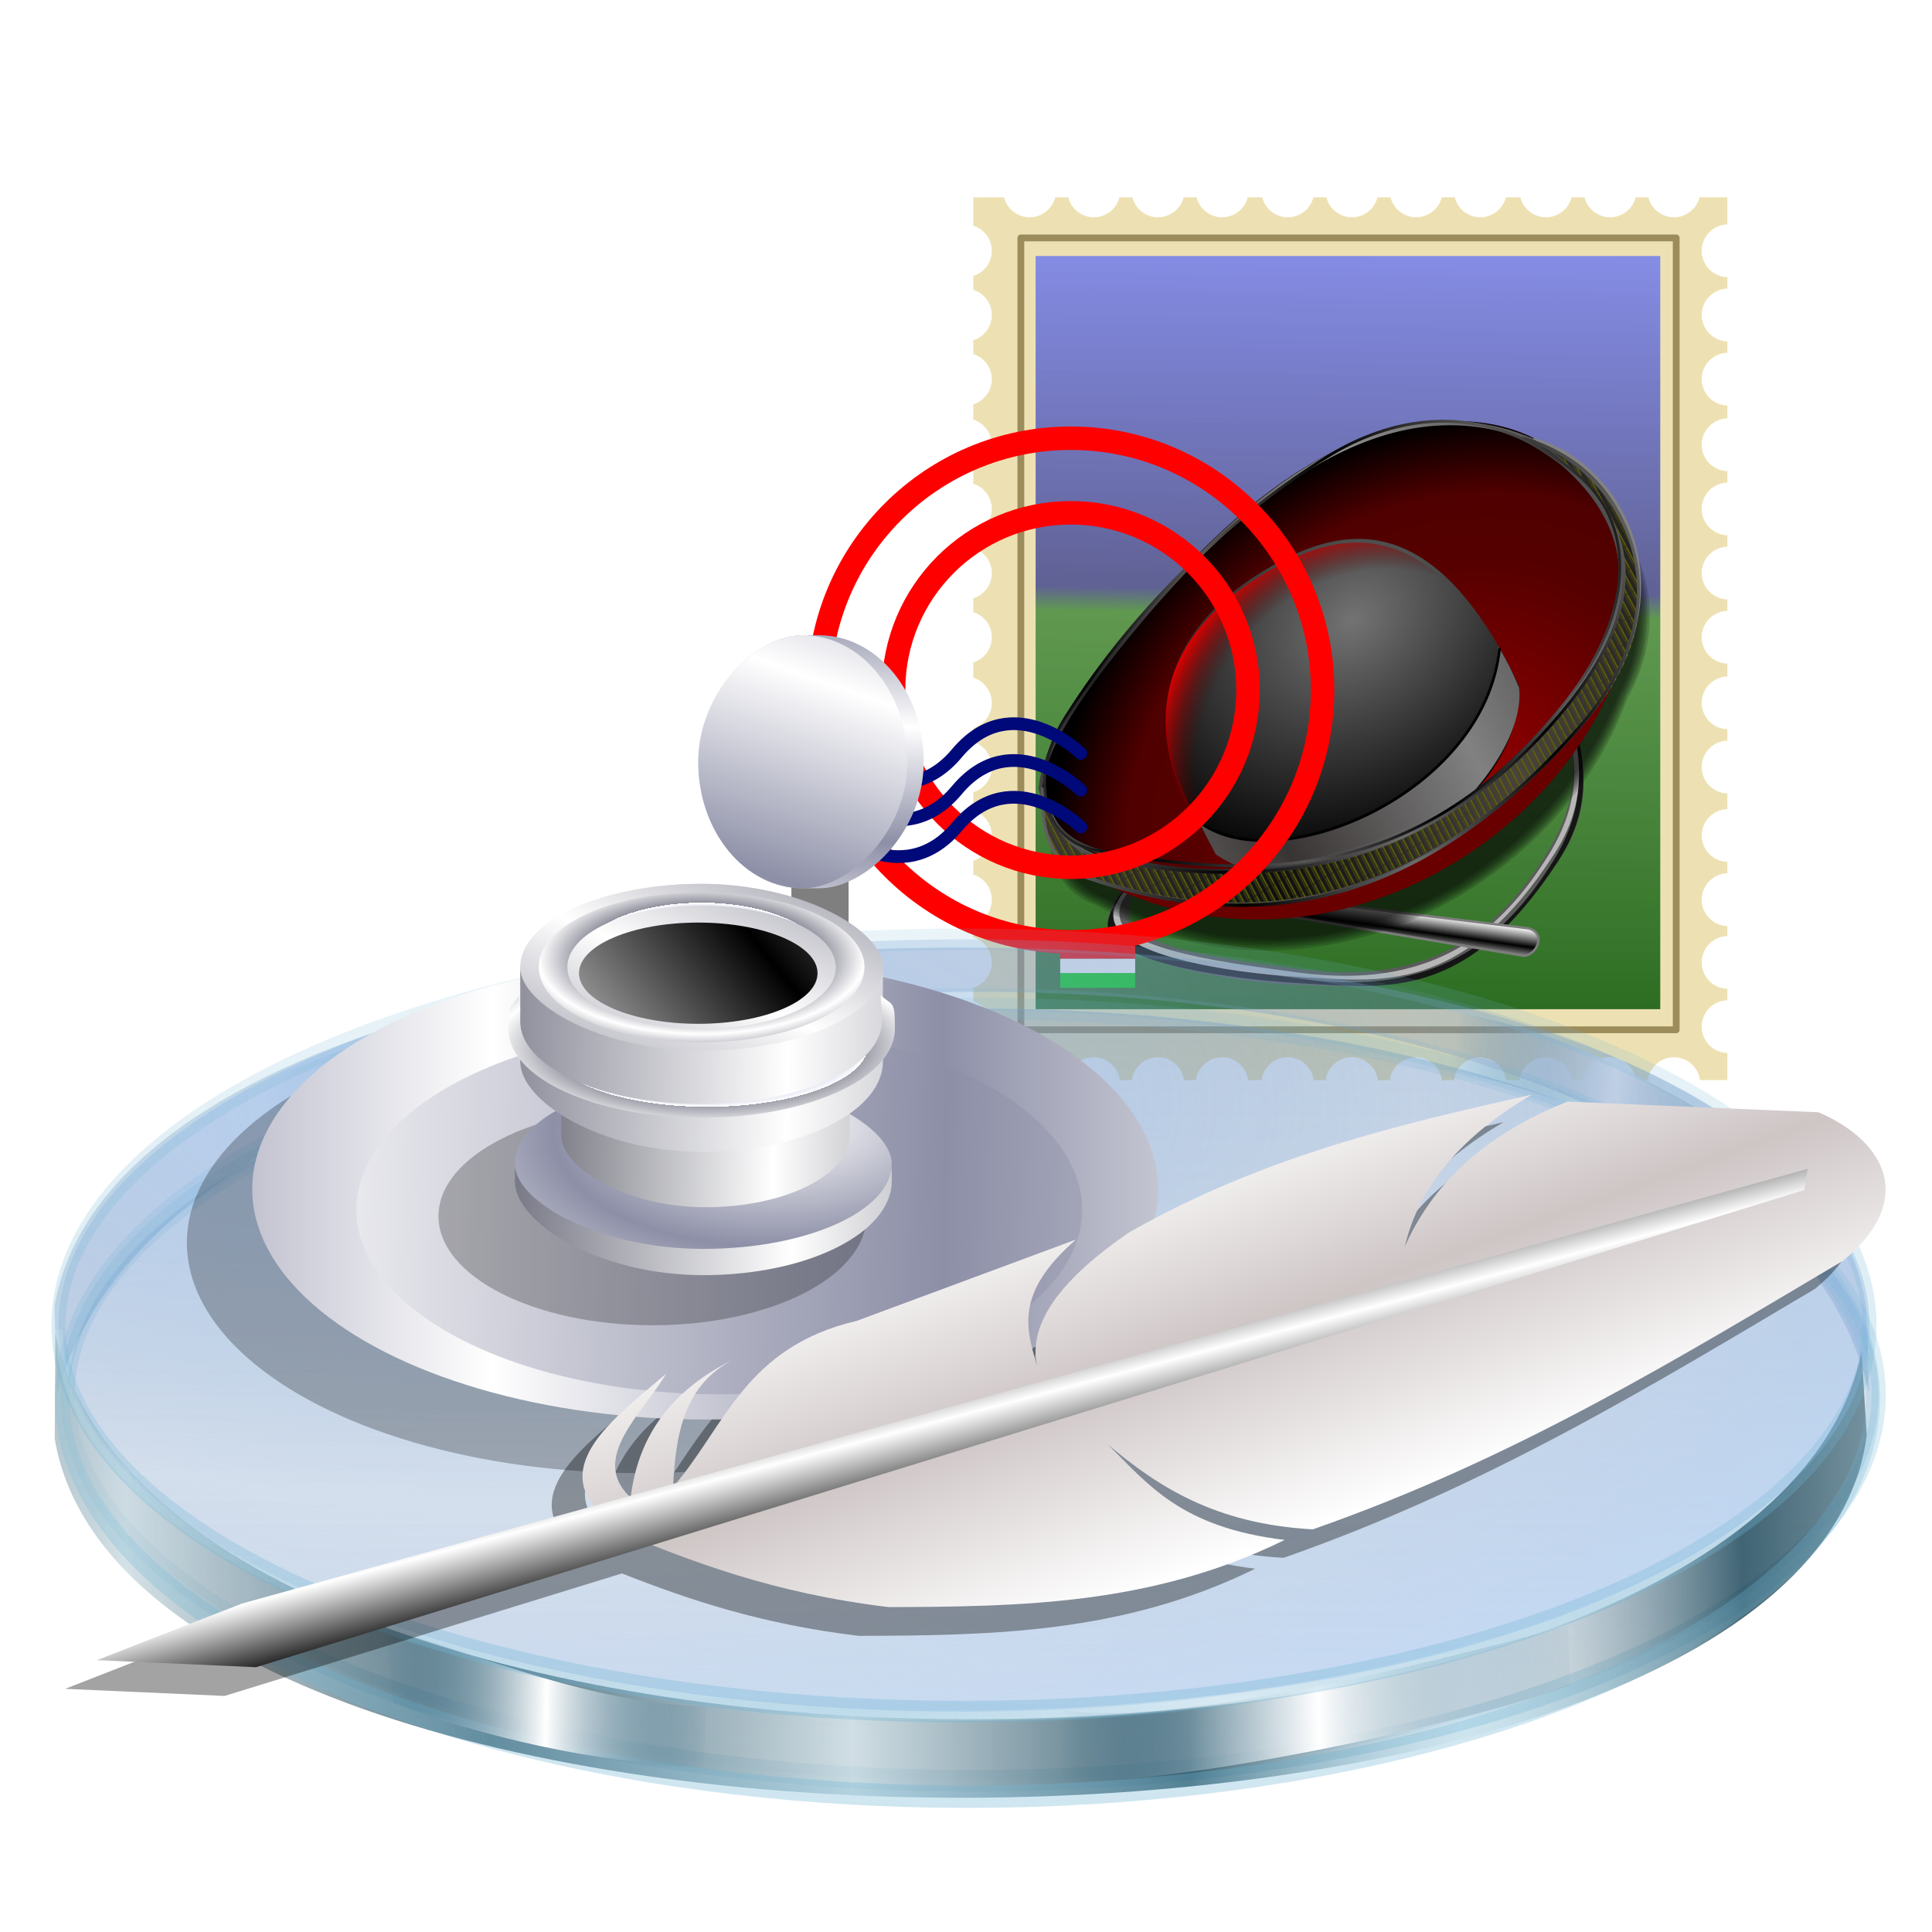 <?xml version="1.0" encoding="UTF-8" standalone="no"?>
<!-- Created with Inkscape (http://www.inkscape.org/) -->
<svg xmlns:dc="http://purl.org/dc/elements/1.1/" xmlns:cc="http://creativecommons.org/ns#" xmlns:rdf="http://www.w3.org/1999/02/22-rdf-syntax-ns#" xmlns:svg="http://www.w3.org/2000/svg" xmlns="http://www.w3.org/2000/svg" xmlns:xlink="http://www.w3.org/1999/xlink" xmlns:sodipodi="http://sodipodi.sourceforge.net/DTD/sodipodi-0.dtd" xmlns:inkscape="http://www.inkscape.org/namespaces/inkscape" width="255" height="255" viewBox="0 0 67.469 67.469" version="1.1" id="svg8" inkscape:version="0.92.5 (2060ec1f9f, 2020-04-08)" sodipodi:docname="redhat-email.svg">
 <defs id="defs2">
  <linearGradient id="linearGradient4272">
   <stop stop-opacity="0" stop-color="#c1c3d8" id="stop4274"/>
   <stop stop-opacity="0" stop-color="#7c82d0" id="stop4276" offset="0.5"/>
   <stop stop-opacity="1" stop-color="white" offset="0.75" id="stop4278"/>
   <stop stop-opacity="1" stop-color="#91929e" id="stop4280"/>
   <stop stop-opacity="1" stop-color="white" offset="1" id="stop4282"/>
  </linearGradient>
  <linearGradient id="linearGradient4266">
   <stop stop-opacity="1" stop-color="#7a7b88" id="stop4268"/>
   <stop stop-opacity="1" stop-color="white" offset="1" id="stop4270"/>
  </linearGradient>
  <linearGradient id="linearGradient4260">
   <stop stop-opacity="1" stop-color="#82838c" id="stop4262"/>
   <stop stop-opacity="1" stop-color="white" offset="1" id="stop4264"/>
  </linearGradient>
  <linearGradient id="linearGradient4254">
   <stop stop-opacity="1" stop-color="#91929e" id="stop4256"/>
   <stop stop-opacity="1" stop-color="white" offset="1" id="stop4258"/>
  </linearGradient>
  <linearGradient id="linearGradient3080" inkscape:collect="always">
   <stop stop-opacity="1" stop-color="white" id="stop3082"/>
   <stop stop-opacity="1" stop-color="#cec5c5" id="stop3084" offset="1"/>
  </linearGradient>
  <linearGradient id="linearGradient3070" inkscape:collect="always">
   <stop stop-opacity="1" stop-color="black" id="stop3072"/>
   <stop stop-opacity="1" stop-color="white" id="stop3074" offset="1"/>
  </linearGradient>
  <linearGradient id="linearGradient2948" inkscape:collect="always">
   <stop stop-opacity="1" stop-color="#8d8fa7" id="stop2950"/>
   <stop stop-opacity="1" stop-color="white" id="stop2952" offset="1"/>
  </linearGradient>
  <linearGradient id="linearGradient2878">
   <stop stop-opacity="1" stop-color="white" id="stop2880"/>
   <stop stop-opacity="1" stop-color="#8d8fa7" offset="1" id="stop2882"/>
  </linearGradient>
  <linearGradient id="linearGradient2796">
   <stop stop-opacity="0" stop-color="#c1c3d8" id="stop2798"/>
   <stop stop-opacity="0" stop-color="#7c82d0" offset="0.5" id="stop2804"/>
   <stop stop-opacity="1" stop-color="white" id="stop2806" offset="0.75"/>
   <stop stop-opacity="1" stop-color="#a1a2ac" id="stop2808"/>
   <stop stop-opacity="1" stop-color="white" id="stop2800" offset="1"/>
  </linearGradient>
  <linearGradient id="linearGradient2774" inkscape:collect="always">
   <stop stop-opacity="1" stop-color="#c2c2c2" id="stop2776"/>
   <stop stop-opacity="1" stop-color="black" id="stop2778" offset="1"/>
  </linearGradient>
  <linearGradient id="linearGradient1875">
   <stop stop-opacity="1" stop-color="#868796" id="stop1877"/>
   <stop stop-opacity="1" stop-color="white" id="stop1879" offset="1"/>
  </linearGradient>
  <linearGradient y2="61.35" x2="57.91" y1="61.35" x1="24.664" spreadMethod="reflect" gradientUnits="userSpaceOnUse" id="linearGradient3140" xlink:href="#linearGradient2878" inkscape:collect="always"/>
  <linearGradient y2="62.65" x2="61.2" y1="61.35" x1="-7" spreadMethod="reflect" gradientUnits="userSpaceOnUse" id="linearGradient3142" xlink:href="#linearGradient2878" inkscape:collect="always"/>
  <linearGradient y2="41.38" x2="45.38" y1="41.12" x1="24.377" spreadMethod="reflect" gradientTransform="matrix(1.039,0,0,1.039,31.732,8.234)" gradientUnits="userSpaceOnUse" id="linearGradient3144" xlink:href="#linearGradient4266" inkscape:collect="always"/>
  <radialGradient r="14.958" fy="46.82" fx="77.99" cy="46.82" cx="77.99" spreadMethod="reflect" gradientTransform="matrix(1.214,-0.057,0.033,0.709,-18.233,21.516)" gradientUnits="userSpaceOnUse" id="radialGradient3146" xlink:href="#linearGradient2878" inkscape:collect="always"/>
  <linearGradient y2="41.38" x2="45.38" y1="41.12" x1="24.377" spreadMethod="reflect" gradientTransform="matrix(0.796,0,0,0.796,8.174,15.654)" gradientUnits="userSpaceOnUse" id="linearGradient3148" xlink:href="#linearGradient4260" inkscape:collect="always"/>
  <linearGradient y2="41.38" x2="45.38" y1="41.12" x1="24.377" spreadMethod="reflect" gradientUnits="userSpaceOnUse" id="linearGradient3150" xlink:href="#linearGradient4254" inkscape:collect="always"/>
  <linearGradient y2="41.38" x2="45.38" y1="26.08" x1="52.904" spreadMethod="reflect" gradientUnits="userSpaceOnUse" id="linearGradient3152" xlink:href="#linearGradient1875" inkscape:collect="always"/>
  <linearGradient y2="33.488" x2="40.908" y1="44.48" x1="25.945" spreadMethod="reflect" gradientUnits="userSpaceOnUse" id="linearGradient3154" xlink:href="#linearGradient2774" inkscape:collect="always"/>
  <radialGradient r="15.344" fy="43.41" fx="38.98" cy="43.41" cx="38.98" spreadMethod="reflect" gradientTransform="matrix(1.102,-0.004,0.002,0.461,-4.003,23.968)" gradientUnits="userSpaceOnUse" id="radialGradient3156" xlink:href="#linearGradient2796" inkscape:collect="always"/>
  <radialGradient r="12.93" fy="35.524" fx="38.516" cy="35.524" cx="38.516" spreadMethod="reflect" gradientTransform="matrix(1,0,0,0.505,0,18.311)" gradientUnits="userSpaceOnUse" id="radialGradient3158" xlink:href="#linearGradient4272" inkscape:collect="always"/>
  <linearGradient y2="23.878" x2="71.06" y1="23.359" x1="60.943" spreadMethod="reflect" gradientUnits="userSpaceOnUse" id="linearGradient3160" xlink:href="#linearGradient2948" inkscape:collect="always"/>
  <linearGradient y2="28.16" x2="72.872" y1="21.933" x1="56.664" spreadMethod="reflect" gradientUnits="userSpaceOnUse" id="linearGradient3162" xlink:href="#linearGradient2948" inkscape:collect="always"/>
  <linearGradient y2="93.38" x2="-52.54" y1="78.86" x1="-57.835" spreadMethod="reflect" gradientUnits="userSpaceOnUse" id="linearGradient3164" xlink:href="#linearGradient3080" inkscape:collect="always"/>
  <linearGradient y2="94.16" x2="-56.731" y1="99.6" x1="-55.3" spreadMethod="reflect" gradientUnits="userSpaceOnUse" id="linearGradient3166" xlink:href="#linearGradient3070" inkscape:collect="always"/>
  <linearGradient y2="234.13" x2="144.1" y1="264.77" x1="66.09" spreadMethod="reflect" gradientTransform="matrix(0.827,0,0,0.862,114.192,14.734)" gradientUnits="userSpaceOnUse" id="linearGradient3881" xlink:href="#linearGradient3824" inkscape:collect="always"/>
  <linearGradient y2="173.91" x2="67.09" y1="264.77" x1="66.09" gradientUnits="userSpaceOnUse" id="linearGradient3879" xlink:href="#linearGradient3773" inkscape:collect="always"/>
  <radialGradient r="126.76" fy="149.73" fx="-39.669" cy="149.73" cx="-39.669" spreadMethod="reflect" gradientTransform="matrix(1,0,0,0.283,0,157.826)" gradientUnits="userSpaceOnUse" id="radialGradient3876" xlink:href="#linearGradient3815" inkscape:collect="always"/>
  <linearGradient y2="254.22" x2="266.18" y1="253.18" x1="229.62" spreadMethod="reflect" gradientTransform="matrix(-0.827,0,0,0.633,365.062,74.618)" gradientUnits="userSpaceOnUse" id="linearGradient3874" xlink:href="#linearGradient3757" inkscape:collect="always"/>
  <linearGradient y2="252.55" x2="249.45" y1="251.92" x1="226.48" spreadMethod="reflect" gradientTransform="matrix(0.827,0,0,0.608,-100.847,80.374)" gradientUnits="userSpaceOnUse" id="linearGradient3872" xlink:href="#linearGradient3757" inkscape:collect="always"/>
  <linearGradient y2="234.6" x2="354.07" y1="236.06" x1="218.43" spreadMethod="reflect" gradientTransform="matrix(0.827,0,0,0.827,-100.847,27.345)" gradientUnits="userSpaceOnUse" id="linearGradient3868" xlink:href="#linearGradient3851" inkscape:collect="always"/>
  <linearGradient y2="256.25" x2="17.757" y1="183.53" x1="17.757" gradientUnits="userSpaceOnUse" id="linearGradient3864" xlink:href="#linearGradient3765" inkscape:collect="always"/>
  <linearGradient y2="252.55" x2="249.45" y1="251.92" x1="226.48" spreadMethod="reflect" gradientTransform="matrix(-0.82,-0.107,0.107,-0.82,367.072,422.465)" gradientUnits="userSpaceOnUse" id="linearGradient3862" xlink:href="#linearGradient3757" inkscape:collect="always"/>
  <linearGradient y2="254.22" x2="266.18" y1="253.18" x1="229.62" spreadMethod="reflect" gradientTransform="matrix(0.827,0,0,-0.827,-106.377,393.99)" gradientUnits="userSpaceOnUse" id="linearGradient3860" xlink:href="#linearGradient3757" inkscape:collect="always"/>
  <linearGradient id="linearGradient3757">
   <stop id="stop3759" stop-color="#ffffff" stop-opacity="1"/>
   <stop id="stop3761" offset="1" stop-color="#286483" stop-opacity="0"/>
  </linearGradient>
  <linearGradient id="linearGradient3765">
   <stop id="stop3767" stop-color="#668dbd" stop-opacity="0.353"/>
   <stop id="stop3769" offset="1" stop-color="#668dbd" stop-opacity="0.094"/>
  </linearGradient>
  <linearGradient id="linearGradient3773">
   <stop id="stop3775" stop-color="#70b5d4" stop-opacity="0.838"/>
   <stop id="stop3777" offset="1" stop-color="#70b5d4" stop-opacity="0.275"/>
  </linearGradient>
  <linearGradient id="linearGradient3815">
   <stop id="stop3817" stop-color="#9fcaff" stop-opacity="0.521"/>
   <stop offset="1" id="stop3819" stop-color="#668dbd" stop-opacity="0.114"/>
  </linearGradient>
  <linearGradient id="linearGradient3824">
   <stop id="stop3826" stop-color="#ffffff" stop-opacity="0.838"/>
   <stop offset="1" id="stop3828" stop-color="#70b5d4" stop-opacity="0"/>
  </linearGradient>
  <linearGradient id="linearGradient3851">
   <stop id="stop3853" stop-color="#123e50" stop-opacity="0.683"/>
   <stop offset="0.371" id="stop3861" stop-color="#c6d7de" stop-opacity="0.749"/>
   <stop offset="0.716" id="stop3859" stop-color="#123e50" stop-opacity="0.782"/>
   <stop id="stop3855" offset="1" stop-color="#c3d4db" stop-opacity="0.099"/>
  </linearGradient>
  <filter color-interpolation-filters="sRGB" height="1.136" y="-0.068" width="1.076" x="-0.038" id="filter4710" inkscape:collect="always">
   <feGaussianBlur stdDeviation="1.057" id="feGaussianBlur4712" inkscape:collect="always"/>
  </filter>
  <filter color-interpolation-filters="sRGB" height="1.099" y="-0.049" width="1.032" x="-0.016" id="filter4722" inkscape:collect="always">
   <feGaussianBlur id="feGaussianBlur4724" stdDeviation="1.559" inkscape:collect="always"/>
  </filter>
  <filter color-interpolation-filters="sRGB" height="1.136" y="-0.068" width="1.076" x="-0.038" id="filter4746" inkscape:collect="always">
   <feGaussianBlur id="feGaussianBlur4748" stdDeviation="0.484" inkscape:collect="always"/>
  </filter>
  <linearGradient inkscape:collect="always" xlink:href="#linearGradient3773" id="linearGradient1241" gradientUnits="userSpaceOnUse" x1="66.09" y1="264.77" x2="67.09" y2="173.91"/>
  <linearGradient inkscape:collect="always" xlink:href="#linearGradient3773" id="linearGradient1243" gradientUnits="userSpaceOnUse" x1="66.09" y1="264.77" x2="67.09" y2="173.91"/>
  <clipPath id="clipPath2059" clipPathUnits="userSpaceOnUse">
   <path stroke-miterlimit="4" stroke-width="0.048" stroke-linecap="butt" fill-opacity="1" stroke-linejoin="miter" stroke="none" fill-rule="evenodd" fill="#ffffff" stroke-opacity="1" stroke-dasharray="none" inkscape:connector-curvature="0" sodipodi:nodetypes="csscsscccccccs" id="path2061" d="m -10.1,231.685 c 3.559,2.506 4.832,-0.585 2.965,-3.064 -3.182,-4.225 -6.444,-9.84 -12.355,-15.913 -2.595,-2.669 -11.861,-7.808 -11.861,-7.808 0,0 -0.115,-2.188 -0.099,-3.064 0.011,-0.582 -0.566,-0.564 -0.89,-0.297 -0.782,0.645 -2.471,2.57 -2.471,2.57 l -1.68,-0.099 -1.087,-1.581 c -0.297,-0.411 -0.636,-0.346 -0.89,0 -0.545,1.85 -0.879,3.885 -3.459,3.954 l 4.448,3.954 c 7.766,1.553 15.579,5.585 20.262,14.332 0,0 4.526,5.194 7.116,7.018 z"/>
  </clipPath>
  <clipPath clipPathUnits="userSpaceOnUse" id="clipPath2059-5">
   <path d="m -10.1,231.685 c 3.559,2.506 4.832,-0.585 2.965,-3.064 -3.182,-4.225 -6.444,-9.84 -12.355,-15.913 -2.595,-2.669 -11.861,-7.808 -11.861,-7.808 0,0 -0.115,-2.188 -0.099,-3.064 0.011,-0.582 -0.566,-0.564 -0.89,-0.297 -0.782,0.645 -2.471,2.57 -2.471,2.57 l -1.68,-0.099 -1.087,-1.581 c -0.297,-0.411 -0.636,-0.346 -0.89,0 -0.545,1.85 -0.879,3.885 -3.459,3.954 l 4.448,3.954 c 7.766,1.553 15.579,5.585 20.262,14.332 0,0 4.526,5.194 7.116,7.018 z" id="path2061-3" sodipodi:nodetypes="csscsscccccccs" inkscape:connector-curvature="0" stroke-dasharray="none" stroke-opacity="1" fill="#ffffff" fill-rule="evenodd" stroke="none" stroke-linejoin="miter" fill-opacity="1" stroke-linecap="butt" stroke-width="0.048" stroke-miterlimit="4"/>
  </clipPath>
  <clipPath id="clipPath">
   <path d="m -515.73,435.564 v 5.838 c 0,9.743 -7.844,17.587 -17.587,17.587 h -135.051 c -9.743,0 -17.587,-7.844 -17.587,-17.587 v -5.838 z" id="rect5264" inkscape:connector-curvature="0" sodipodi:nodetypes="csssscc" fill="#1b1b1b" stroke="none" fill-opacity="0.95"/>
  </clipPath>
  <clipPath id="clipPath2059-7" clipPathUnits="userSpaceOnUse">
   <path stroke-miterlimit="4" stroke-width="0.048" stroke-linecap="butt" fill-opacity="1" stroke-linejoin="miter" stroke="none" fill-rule="evenodd" fill="#ffffff" stroke-opacity="1" stroke-dasharray="none" inkscape:connector-curvature="0" sodipodi:nodetypes="csscsscccccccs" id="path2061-5" d="m -10.1,231.685 c 3.559,2.506 4.832,-0.585 2.965,-3.064 -3.182,-4.225 -6.444,-9.84 -12.355,-15.913 -2.595,-2.669 -11.861,-7.808 -11.861,-7.808 0,0 -0.115,-2.188 -0.099,-3.064 0.011,-0.582 -0.566,-0.564 -0.89,-0.297 -0.782,0.645 -2.471,2.57 -2.471,2.57 l -1.68,-0.099 -1.087,-1.581 c -0.297,-0.411 -0.636,-0.346 -0.89,0 -0.545,1.85 -0.879,3.885 -3.459,3.954 l 4.448,3.954 c 7.766,1.553 15.579,5.585 20.262,14.332 0,0 4.526,5.194 7.116,7.018 z"/>
  </clipPath>
  <clipPath id="clipPath1162" clipPathUnits="userSpaceOnUse">
   <path id="path1164" d="m -65.65,239.846 c -9.358,0 -16.952,7.594 -16.952,16.952 0,9.358 7.594,16.941 16.952,16.941 0.292,0 0.579,-0.008 0.868,-0.022 2.123,-0.108 4.148,-0.606 5.995,-1.424 l 2.67,3.971 c -0.226,0.495 -0.245,0.964 -0.011,1.313 l 15.673,23.326 c 0.495,0.737 1.944,0.632 3.248,-0.245 1.304,-0.876 1.964,-2.177 1.468,-2.914 L -51.423,274.417 c -0.233,-0.347 -0.683,-0.499 -1.224,-0.478 l -2.558,-3.804 c 3.96,-3.1 6.507,-7.92 6.507,-13.337 0,-9.358 -7.594,-16.952 -16.952,-16.952 z m 0,2.581 c 7.929,0 14.371,6.442 14.371,14.371 0,7.929 -6.442,14.36 -14.371,14.36 -7.929,0 -14.349,-6.431 -14.349,-14.36 0,-0.248 -0.001,-0.489 0.011,-0.734 0.384,-7.586 6.657,-13.637 14.338,-13.637 z" inkscape:connector-curvature="0" stroke-dasharray="none" stroke-opacity="1" fill="#000000" stroke="none" stroke-linejoin="round" fill-opacity="0.347" stroke-linecap="round" stroke-width="0.071" stroke-miterlimit="4"/>
  </clipPath>
  <linearGradient inkscape:collect="always" id="linearGradient1332-7">
   <stop id="stop1328-5" stop-color="#085707" stop-opacity="0.839"/>
   <stop id="stop1338" offset="0.519" stop-color="#378333" stop-opacity="0.773"/>
   <stop id="stop1336" offset="0.551" stop-color="#363c8b" stop-opacity="0.773"/>
   <stop offset="1" id="stop1330" stop-color="#5c6bf8" stop-opacity="0.72"/>
  </linearGradient>
  <clipPath clipPathUnits="userSpaceOnUse" id="clipPath2059-3">
   <path d="m -10.1,231.685 c 3.559,2.506 4.832,-0.585 2.965,-3.064 -3.182,-4.225 -6.444,-9.84 -12.355,-15.913 -2.595,-2.669 -11.861,-7.808 -11.861,-7.808 0,0 -0.115,-2.188 -0.099,-3.064 0.011,-0.582 -0.566,-0.564 -0.89,-0.297 -0.782,0.645 -2.471,2.57 -2.471,2.57 l -1.68,-0.099 -1.087,-1.581 c -0.297,-0.411 -0.636,-0.346 -0.89,0 -0.545,1.85 -0.879,3.885 -3.459,3.954 l 4.448,3.954 c 7.766,1.553 15.579,5.585 20.262,14.332 0,0 4.526,5.194 7.116,7.018 z" id="path2061-56" sodipodi:nodetypes="csscsscccccccs" inkscape:connector-curvature="0" stroke-dasharray="none" stroke-opacity="1" fill="#ffffff" fill-rule="evenodd" stroke="none" stroke-linejoin="miter" fill-opacity="1" stroke-linecap="butt" stroke-width="0.048" stroke-miterlimit="4"/>
  </clipPath>
  <clipPath id="clipPath2059-5-2" clipPathUnits="userSpaceOnUse">
   <path stroke-miterlimit="4" stroke-width="0.048" stroke-linecap="butt" fill-opacity="1" stroke-linejoin="miter" stroke="none" fill-rule="evenodd" fill="#ffffff" stroke-opacity="1" stroke-dasharray="none" inkscape:connector-curvature="0" sodipodi:nodetypes="csscsscccccccs" id="path2061-3-9" d="m -10.1,231.685 c 3.559,2.506 4.832,-0.585 2.965,-3.064 -3.182,-4.225 -6.444,-9.84 -12.355,-15.913 -2.595,-2.669 -11.861,-7.808 -11.861,-7.808 0,0 -0.115,-2.188 -0.099,-3.064 0.011,-0.582 -0.566,-0.564 -0.89,-0.297 -0.782,0.645 -2.471,2.57 -2.471,2.57 l -1.68,-0.099 -1.087,-1.581 c -0.297,-0.411 -0.636,-0.346 -0.89,0 -0.545,1.85 -0.879,3.885 -3.459,3.954 l 4.448,3.954 c 7.766,1.553 15.579,5.585 20.262,14.332 0,0 4.526,5.194 7.116,7.018 z"/>
  </clipPath>
  <clipPath id="clipPath-1">
   <path fill-opacity="0.95" stroke="none" fill="#1b1b1b" sodipodi:nodetypes="csssscc" inkscape:connector-curvature="0" id="rect5264-2" d="m -515.73,435.564 v 5.838 c 0,9.743 -7.844,17.587 -17.587,17.587 h -135.051 c -9.743,0 -17.587,-7.844 -17.587,-17.587 v -5.838 z"/>
  </clipPath>
  <clipPath clipPathUnits="userSpaceOnUse" id="clipPath2059-7-7">
   <path d="m -10.1,231.685 c 3.559,2.506 4.832,-0.585 2.965,-3.064 -3.182,-4.225 -6.444,-9.84 -12.355,-15.913 -2.595,-2.669 -11.861,-7.808 -11.861,-7.808 0,0 -0.115,-2.188 -0.099,-3.064 0.011,-0.582 -0.566,-0.564 -0.89,-0.297 -0.782,0.645 -2.471,2.57 -2.471,2.57 l -1.68,-0.099 -1.087,-1.581 c -0.297,-0.411 -0.636,-0.346 -0.89,0 -0.545,1.85 -0.879,3.885 -3.459,3.954 l 4.448,3.954 c 7.766,1.553 15.579,5.585 20.262,14.332 0,0 4.526,5.194 7.116,7.018 z" id="path2061-5-0" sodipodi:nodetypes="csscsscccccccs" inkscape:connector-curvature="0" stroke-dasharray="none" stroke-opacity="1" fill="#ffffff" fill-rule="evenodd" stroke="none" stroke-linejoin="miter" fill-opacity="1" stroke-linecap="butt" stroke-width="0.048" stroke-miterlimit="4"/>
  </clipPath>
  <clipPath clipPathUnits="userSpaceOnUse" id="clipPath1162-9">
   <path stroke-miterlimit="4" stroke-width="0.071" stroke-linecap="round" fill-opacity="0.347" stroke-linejoin="round" stroke="none" fill="#000000" stroke-opacity="1" stroke-dasharray="none" inkscape:connector-curvature="0" d="m -65.65,239.846 c -9.358,0 -16.952,7.594 -16.952,16.952 0,9.358 7.594,16.941 16.952,16.941 0.292,0 0.579,-0.008 0.868,-0.022 2.123,-0.108 4.148,-0.606 5.995,-1.424 l 2.67,3.971 c -0.226,0.495 -0.245,0.964 -0.011,1.313 l 15.673,23.326 c 0.495,0.737 1.944,0.632 3.248,-0.245 1.304,-0.876 1.964,-2.177 1.468,-2.914 L -51.423,274.417 c -0.233,-0.347 -0.683,-0.499 -1.224,-0.478 l -2.558,-3.804 c 3.96,-3.1 6.507,-7.92 6.507,-13.337 0,-9.358 -7.594,-16.952 -16.952,-16.952 z m 0,2.581 c 7.929,0 14.371,6.442 14.371,14.371 0,7.929 -6.442,14.36 -14.371,14.36 -7.929,0 -14.349,-6.431 -14.349,-14.36 0,-0.248 -0.001,-0.489 0.011,-0.734 0.384,-7.586 6.657,-13.637 14.338,-13.637 z" id="path1164-3"/>
  </clipPath>
  <linearGradient id="linearGradient1738" inkscape:collect="always">
   <stop id="stop1734" stop-color="#000000" stop-opacity="1"/>
   <stop id="stop1736" offset="1" stop-color="#585555" stop-opacity="1"/>
  </linearGradient>
  <linearGradient id="linearGradient1729" inkscape:collect="always">
   <stop id="stop1725" stop-color="#6c6b6b" stop-opacity="1"/>
   <stop id="stop1727" offset="1" stop-color="#000000" stop-opacity="0.992"/>
  </linearGradient>
  <linearGradient id="linearGradient1718" inkscape:collect="always">
   <stop id="stop1714" stop-color="#1b1b1b" stop-opacity="1"/>
   <stop id="stop1716" offset="1" stop-color="#837777" stop-opacity="1"/>
  </linearGradient>
  <linearGradient id="linearGradient998" inkscape:collect="always">
   <stop id="stop994" stop-color="#232323" stop-opacity="1"/>
   <stop id="stop996" offset="1" stop-color="#8d8d8d" stop-opacity="1"/>
  </linearGradient>
  <pattern patternTransform="matrix(0.063,-0.012,0.013,0.071,-39.18,240.846)" id="pattern1686" xlink:href="#pattern963" inkscape:collect="always"/>
  <linearGradient id="linearGradient866" inkscape:collect="always">
   <stop id="stop862" stop-color="#393434" stop-opacity="1"/>
   <stop id="stop864" offset="1" stop-color="#818181" stop-opacity="1"/>
  </linearGradient>
  <linearGradient inkscape:collect="always" id="linearGradient841">
   <stop id="stop851" stop-color="#000000" stop-opacity="0"/>
   <stop id="stop858" offset="0.796" stop-color="#4c0000" stop-opacity="0"/>
   <stop offset="1" id="stop853" stop-color="#dd0000" stop-opacity="1"/>
  </linearGradient>
  <linearGradient id="linearGradient841-3" inkscape:collect="always">
   <stop id="stop837" stop-color="#737373" stop-opacity="1"/>
   <stop id="stop839" offset="1" stop-color="#030303" stop-opacity="1"/>
  </linearGradient>
  <linearGradient id="linearGradient829" inkscape:collect="always">
   <stop id="stop825" stop-color="#9e0000" stop-opacity="1"/>
   <stop offset="0.621" id="stop835" stop-color="#560000" stop-opacity="1"/>
   <stop offset="0.805" id="stop833" stop-color="#4f0000" stop-opacity="1"/>
   <stop id="stop827" offset="1" stop-color="#000000" stop-opacity="1"/>
  </linearGradient>
  <radialGradient gradientUnits="userSpaceOnUse" gradientTransform="matrix(0.034,-0.008,0.007,0.028,-89.93,248.198)" r="647.12" fy="1041.43" fx="2054.92" cy="1041.43" cx="2054.92" id="radialGradient831" xlink:href="#linearGradient829" inkscape:collect="always"/>
  <radialGradient spreadMethod="reflect" gradientUnits="userSpaceOnUse" gradientTransform="matrix(0.006,0.031,-0.041,0.008,-15.062,184.666)" r="355.07" fy="280.95" fx="2051.87" cy="280.95" cx="2051.87" id="radialGradient843" xlink:href="#linearGradient841-3" inkscape:collect="always"/>
  <radialGradient spreadMethod="reflect" gradientUnits="userSpaceOnUse" gradientTransform="matrix(0.034,-0.009,0.008,0.031,-89.911,257.771)" r="354.57" fy="579.51" fx="2053.83" cy="579.51" cx="2053.83" id="radialGradient856" xlink:href="#linearGradient841" inkscape:collect="always"/>
  <linearGradient gradientTransform="matrix(0.026,-0.005,0.005,0.026,-71.92,252.073)" spreadMethod="reflect" gradientUnits="userSpaceOnUse" y2="671.38" x2="2237.66" y1="656.72" x1="1810.62" id="linearGradient868" xlink:href="#linearGradient866" inkscape:collect="always"/>
  <pattern id="pattern963" patternTransform="translate(-8.894,4.052)" height="14.472" width="5.342" patternUnits="userSpaceOnUse">
   <g transform="translate(8.894,-4.052)" id="g961">
    <path inkscape:connector-curvature="0" id="path955" d="M -8.394,4.052 V 18.524" stroke-opacity="1" fill="none" stroke="#aeb30d" stroke-linejoin="miter" stroke-linecap="butt" stroke-width="1"/>
    <path d="M -4.052,4.052 V 18.524" id="path957" inkscape:connector-curvature="0" stroke-opacity="1" fill="none" stroke="#7e8218" stroke-linejoin="miter" stroke-linecap="butt" stroke-width="1"/>
   </g>
  </pattern>
  <linearGradient spreadMethod="reflect" gradientUnits="userSpaceOnUse" y2="49.5" x2="156.35" y1="75.925" x1="36.817" id="linearGradient1000" xlink:href="#linearGradient998" inkscape:collect="always" gradientTransform="matrix(0.147,0,0,0.147,-34.648,235.827)"/>
  <linearGradient spreadMethod="reflect" gradientUnits="userSpaceOnUse" y2="135.69" x2="179.02" y1="140.61" x1="78.996" id="linearGradient1720" xlink:href="#linearGradient1718" inkscape:collect="always" gradientTransform="matrix(0.147,0,0,0.147,-34.5,235.944)"/>
  <linearGradient spreadMethod="reflect" gradientUnits="userSpaceOnUse" y2="123.53" x2="191.18" y1="129.32" x1="127.04" id="linearGradient1731" xlink:href="#linearGradient1729" inkscape:collect="always" gradientTransform="matrix(0.147,0,0,0.147,-34.516,235.954)"/>
  <filter height="1.062" y="-0.031" width="1.039" x="-0.02" id="filter1063" inkscape:collect="always" color-interpolation-filters="sRGB">
   <feGaussianBlur id="feGaussianBlur1065" inkscape:collect="always"/>
  </filter>
  <linearGradient spreadMethod="reflect" gradientUnits="userSpaceOnUse" y2="105.13" x2="205.62" y1="105.71" x1="149.02" id="linearGradient1740" xlink:href="#linearGradient1738" inkscape:collect="always" gradientTransform="matrix(0.147,0,0,0.147,-34.55,235.718)"/>
  <linearGradient inkscape:collect="always" xlink:href="#linearGradient998" id="linearGradient1483" gradientUnits="userSpaceOnUse" x1="36.817" y1="75.925" x2="156.35" y2="49.5" spreadMethod="reflect" gradientTransform="matrix(0.147,0,0,0.147,-34.625,235.869)"/>
  <linearGradient id="linearGradient2972">
   <stop id="stop2974" stop-color="white" stop-opacity="1"/>
   <stop offset="0.5" id="stop2980" stop-color="#838383" stop-opacity="1"/>
   <stop id="stop2976" offset="1" stop-color="black" stop-opacity="1"/>
  </linearGradient>
  <linearGradient gradientTransform="matrix(0.179,0,0,0.179,-65.754,243.014)" spreadMethod="reflect" gradientUnits="userSpaceOnUse" y2="224.33" x2="145.16" y1="216.8" x1="146.22" id="linearGradient3813" xlink:href="#linearGradient2972" inkscape:collect="always"/>
  <filter id="filter3821" inkscape:collect="always">
   <feGaussianBlur id="feGaussianBlur3823" stdDeviation="0.809" inkscape:collect="always"/>
  </filter>
  <filter id="filter3825" inkscape:collect="always">
   <feGaussianBlur id="feGaussianBlur3827" inkscape:collect="always"/>
  </filter>
  <linearGradient inkscape:collect="always" xlink:href="#linearGradient1332-7" id="linearGradient1334" x1="39.35" y1="284.94" x2="40.1" y2="234.96" gradientUnits="userSpaceOnUse" gradientTransform="matrix(0.408,0,0,0.408,-2.828,129.532)"/>
 </defs>
 <sodipodi:namedview id="base" pagecolor="#ff0000" bordercolor="#666666" borderopacity="1.0" inkscape:pageopacity="0" inkscape:pageshadow="2" inkscape:zoom="3.5058824" inkscape:cx="127.5" inkscape:cy="127.5" inkscape:document-units="mm" inkscape:current-layer="layer1" showgrid="false" units="px" inkscape:snap-to-guides="false" inkscape:snap-grids="false" inkscape:snap-others="false" inkscape:object-nodes="false" inkscape:snap-nodes="false" inkscape:snap-global="false" inkscape:window-width="1920" inkscape:window-height="1056" inkscape:window-x="0" inkscape:window-y="0" inkscape:window-maximized="1"/>
 <g inkscape:label="Layer 1" inkscape:groupmode="layer" id="layer1" transform="translate(0,-229.531)">
  <g id="g2101" transform="matrix(1.291,0,0,1.291,30.28,-52.649)">
   <path stroke-miterlimit="4" inkscape:connector-curvature="0" id="rect844" d="m 2.873,223.914 v 0.766 a 0.714,0.714 0 0 1 0.501,0.681 0.714,0.714 0 0 1 -0.501,0.681 v 0.374 a 0.714,0.714 0 0 1 0.501,0.681 0.714,0.714 0 0 1 -0.501,0.681 v 0.374 a 0.714,0.714 0 0 1 0.501,0.68 0.714,0.714 0 0 1 -0.501,0.681 v 0.413 a 0.714,0.714 0 0 1 0.501,0.681 0.714,0.714 0 0 1 -0.501,0.681 v 0.374 a 0.714,0.714 0 0 1 0.501,0.68 0.714,0.714 0 0 1 -0.501,0.681 v 0.374 a 0.714,0.714 0 0 1 0.501,0.681 0.714,0.714 0 0 1 -0.501,0.681 v 0.374 a 0.714,0.714 0 0 1 0.501,0.681 0.714,0.714 0 0 1 -0.501,0.681 v 0.413 a 0.714,0.714 0 0 1 0.501,0.681 0.714,0.714 0 0 1 -0.501,0.681 v 0.374 a 0.714,0.714 0 0 1 0.501,0.681 0.714,0.714 0 0 1 -0.501,0.681 v 0.49 a 0.714,0.714 0 0 1 0.501,0.681 0.714,0.714 0 0 1 -0.501,0.681 v 0.374 a 0.714,0.714 0 0 1 0.501,0.681 0.714,0.714 0 0 1 -0.501,0.681 v 0.335 a 0.714,0.714 0 0 1 0.501,0.681 0.714,0.714 0 0 1 -0.501,0.681 v 0.374 a 0.714,0.714 0 0 1 0.501,0.681 0.714,0.714 0 0 1 -0.501,0.681 v 0.765 h 0.818 a 0.714,0.714 0 0 1 0.706,-0.617 0.714,0.714 0 0 1 0.706,0.617 h 0.323 a 0.714,0.714 0 0 1 0.706,-0.617 0.714,0.714 0 0 1 0.706,0.617 h 0.323 a 0.714,0.714 0 0 1 0.706,-0.617 0.714,0.714 0 0 1 0.706,0.617 h 0.323 a 0.714,0.714 0 0 1 0.706,-0.617 0.714,0.714 0 0 1 0.706,0.617 h 0.362 a 0.714,0.714 0 0 1 0.706,-0.617 0.714,0.714 0 0 1 0.706,0.617 h 0.323 a 0.714,0.714 0 0 1 0.706,-0.617 0.714,0.714 0 0 1 0.706,0.617 h 0.323 a 0.714,0.714 0 0 1 0.706,-0.617 0.714,0.714 0 0 1 0.706,0.617 h 0.323 a 0.714,0.714 0 0 1 0.706,-0.617 0.714,0.714 0 0 1 0.706,0.617 h 0.362 a 0.714,0.714 0 0 1 0.706,-0.617 0.714,0.714 0 0 1 0.706,0.617 h 0.323 a 0.714,0.714 0 0 1 0.706,-0.617 0.714,0.714 0 0 1 0.706,0.617 h 0.323 a 0.714,0.714 0 0 1 0.706,-0.617 0.714,0.714 0 0 1 0.706,0.617 h 0.74 v -0.734 a 0.714,0.714 0 0 1 -0.694,-0.713 0.714,0.714 0 0 1 0.694,-0.713 v -0.31 a 0.714,0.714 0 0 1 -0.694,-0.713 0.714,0.714 0 0 1 0.694,-0.713 v -0.272 a 0.714,0.714 0 0 1 -0.694,-0.713 0.714,0.714 0 0 1 0.694,-0.713 v -0.31 a 0.714,0.714 0 0 1 -0.694,-0.713 0.714,0.714 0 0 1 0.694,-0.713 v -0.426 a 0.714,0.714 0 0 1 -0.694,-0.713 0.714,0.714 0 0 1 0.694,-0.713 v -0.31 a 0.714,0.714 0 0 1 -0.694,-0.713 0.714,0.714 0 0 1 0.694,-0.713 v -0.349 a 0.714,0.714 0 0 1 -0.694,-0.713 0.714,0.714 0 0 1 0.694,-0.713 v -0.31 a 0.714,0.714 0 0 1 -0.694,-0.713 0.714,0.714 0 0 1 0.694,-0.713 v -0.31 a 0.714,0.714 0 0 1 -0.694,-0.713 0.714,0.714 0 0 1 0.694,-0.712 v -0.31 a 0.714,0.714 0 0 1 -0.694,-0.713 0.714,0.714 0 0 1 0.694,-0.713 v -0.349 a 0.714,0.714 0 0 1 -0.694,-0.713 0.714,0.714 0 0 1 0.694,-0.712 v -0.31 a 0.714,0.714 0 0 1 -0.694,-0.713 0.714,0.714 0 0 1 0.694,-0.713 v -0.31 a 0.714,0.714 0 0 1 -0.694,-0.713 0.714,0.714 0 0 1 0.694,-0.713 v -0.734 h -0.755 a 0.714,0.714 0 0 1 -0.692,0.54 0.714,0.714 0 0 1 -0.691,-0.54 H 20.79 a 0.714,0.714 0 0 1 -0.691,0.54 0.714,0.714 0 0 1 -0.691,-0.54 h -0.353 a 0.714,0.714 0 0 1 -0.692,0.54 0.714,0.714 0 0 1 -0.691,-0.54 h -0.392 a 0.714,0.714 0 0 1 -0.691,0.54 0.714,0.714 0 0 1 -0.691,-0.54 h -0.353 a 0.714,0.714 0 0 1 -0.692,0.54 0.714,0.714 0 0 1 -0.691,-0.54 H 13.808 a 0.714,0.714 0 0 1 -0.692,0.54 0.714,0.714 0 0 1 -0.691,-0.54 h -0.353 a 0.714,0.714 0 0 1 -0.692,0.54 0.714,0.714 0 0 1 -0.691,-0.54 H 10.297 a 0.714,0.714 0 0 1 -0.692,0.54 0.714,0.714 0 0 1 -0.691,-0.54 h -0.353 a 0.714,0.714 0 0 1 -0.692,0.54 0.714,0.714 0 0 1 -0.691,-0.54 h -0.353 a 0.714,0.714 0 0 1 -0.692,0.54 0.714,0.714 0 0 1 -0.691,-0.54 h -0.353 a 0.714,0.714 0 0 1 -0.692,0.54 0.714,0.714 0 0 1 -0.691,-0.54 z" opacity="1" stroke-dasharray="none" stroke-opacity="1" paint-order="normal" fill="#ede1b3" fill-rule="evenodd" stroke="none" stroke-linejoin="round" fill-opacity="1" stroke-linecap="round" stroke-width="0.032" stroke-dashoffset="0"/>
   <rect stroke-miterlimit="4" y="225.5" x="4.559" height="20.374" width="16.897" id="rect1326" opacity="1" stroke-dasharray="none" stroke-opacity="0.491" paint-order="normal" fill="url(#linearGradient1334)" fill-rule="evenodd" stroke="none" stroke-linejoin="round" fill-opacity="1" stroke-linecap="round" stroke-width="0.184" stroke-dashoffset="0"/>
   <g transform="matrix(0.363,0,0,0.363,29.027,140.936)" id="g1324">
    <path d="m -49.726,281.6 c -3.9,-0.502 -7.194,-2.78 -8.527,-5.936 l 29.628,-12.034 c 1.444,4.807 3.59,9.216 0.324,14.139 -7.004,10.557 -13.638,9.675 -19.536,9.498 -5.255,-0.158 -14.737,-1.933 -14.193,-4.857 1.296,-6.967 17.701,-8.599 26.551,-12.898 l 0.216,0.486 c -8.347,3.97 -26.813,7.562 -25.094,12.412 0.792,2.235 7.674,3.025 12.52,3.67 9.806,1.304 14.834,-2.67 18.564,-8.689 2.797,-4.513 2.426,-8.578 -0.162,-12.466 l -26.929,10.523 c -0.161,2.719 3.018,4.078 6.692,5.235 z" id="path3815" inkscape:connector-curvature="0" sodipodi:nodetypes="cccsssccssscccc" fill="#5b5b5b" stroke="none" fill-opacity="1" stroke-width="0.179"/>
    <path d="M 91.364,219.213 C 69.57,216.407 51.166,203.683 43.722,186.045 L 209.263,118.803 c 8.068,26.859 17.113,50.134 -0.905,77.795 -38.227,58.684 -71.78,52.83 -106.139,50.959 -29.092,-1.585 -82.886,-8.477 -81.413,-25.027 2.582,-29.028 99.326,-43.893 150.163,-70.86 l 1.206,2.714 c -46.637,22.181 -158.26,39.837 -148.655,66.94 4.425,12.485 51.319,20.822 78.398,24.424 54.792,7.288 83.485,-15.524 104.33,-49.15 15.63,-25.213 12.953,-48.831 -1.508,-70.558 L 54.276,184.839 c -0.897,15.193 16.862,22.785 37.39,29.249 z" id="path3819" inkscape:connector-curvature="0" sodipodi:nodetypes="cccsssccssscccc" transform="matrix(0.179,0,0,0.179,-65.754,242.852)" fill="#151515" filter="url(#filter3825)" stroke="none" fill-opacity="1"/>
    <path sodipodi:nodetypes="cccsssccssscccc" inkscape:connector-curvature="0" id="path3817-5" d="M 89.555,216.499 C 67.761,213.693 52.673,202.778 45.23,185.14 L 207.453,116.09 c 8.068,26.859 17.113,50.134 -0.905,77.795 -38.227,58.684 -71.78,52.83 -106.139,50.959 -29.092,-1.585 -78.664,-9.381 -77.192,-25.932 2.582,-29.028 95.104,-42.989 145.941,-69.955 l 1.206,2.714 c -46.637,22.181 -153.737,42.852 -144.132,69.955 4.425,12.485 46.796,17.807 73.875,21.409 54.792,7.288 83.485,-15.524 104.33,-49.15 15.63,-25.213 12.953,-48.831 -1.508,-70.558 L 48.848,183.029 c -0.897,15.193 18.068,25.197 38.596,31.661 z" transform="matrix(0.179,0,0,0.179,-65.754,242.852)" fill="#b6b6b6" filter="url(#filter3821)" stroke="none" fill-opacity="1"/>
    <path d="m -30.701,283.055 c 1.471,0.352 0.559,2.21 -0.481,2.029 l -18.673,-3.141 0.266,-1.197 z" id="path3037" inkscape:connector-curvature="0" sodipodi:nodetypes="ccccc" stroke-opacity="1" fill="url(#linearGradient3813)" stroke="#7d7d7d" stroke-linejoin="miter" fill-opacity="1" stroke-linecap="butt" stroke-width="0.179"/>
   </g>
   <path d="m 6.689,238.817 c -0.319,0.83 -0.305,1.493 0.388,2.006 2.814,2.087 6.278,2.694 10.872,0.539 3.365,-1.578 2.527,-4.64 0.889,-5.705 1.342,1.268 1.834,3.676 -1.082,5.267 -3.239,1.767 -6.501,1.803 -10.301,-0.394 -0.474,-0.274 -0.848,-0.852 -0.766,-1.713 z" id="path1713" inkscape:connector-curvature="0" sodipodi:nodetypes="csscssc" stroke-miterlimit="4" opacity="0.361" stroke-dasharray="none" stroke-opacity="1" fill="none" stroke="none" stroke-linejoin="miter" fill-opacity="1" stroke-linecap="butt" stroke-width="0.066"/>
   <g transform="matrix(0.464,-0.172,0.16,0.498,-20.325,108.133)" id="g1792">
    <g id="g1057" transform="matrix(0.147,0,0,0.147,8.77,236.614)" fill="#000000" filter="url(#filter1063)" fill-opacity="0.169">
     <path sodipodi:nodetypes="scsccccs" inkscape:connector-curvature="0" id="path906" d="m -155.004,49.813 c -30.306,5.272 -67.03,21.097 -112.509,51.898 -13.091,8.206 -17.795,18.559 -18.849,20.881 -6.338,13.975 -5.337,25.796 6.245,34.738 61.315,65.535 165.429,51.51 211.438,-2.865 34.351,-29.034 20.033,-71.155 -4.729,-87.256 5.075,3.086 -20.181,-12.133 -21.433,-12.631 -16.905,-6.585 -36.593,-8.868 -60.164,-4.767 z" stroke-opacity="1" fill="#000000" stroke="none" stroke-linejoin="miter" fill-opacity="0.169" stroke-linecap="butt" stroke-width="0.18"/>
     <path inkscape:connector-curvature="0" id="path1031" d="m -134.006,48.576 c -39.487,1.051 -76.341,18.981 -109.794,38.876 -11.444,7.57 -24.084,13.826 -33.853,23.62 -8.237,9.121 -14.454,22.416 -10.457,34.729 3.092,8.053 10.942,12.63 16.506,18.801 33.182,30.738 81.713,41.782 125.481,32.582 29.676,-5.931 57.928,-20.908 77.718,-44.008 15.051,-12.346 23.029,-33.233 17.693,-52.294 -4.032,-16.683 -16.1,-30.55 -31.451,-37.954 -8.463,-5.601 -17.555,-10.277 -27.647,-12.021 -7.977,-1.733 -16.078,-2.45 -24.197,-2.331 z" stroke-opacity="1" fill="#000000" stroke="none" stroke-linejoin="miter" fill-opacity="0.169" stroke-linecap="butt" stroke-width="0.18"/>
     <path inkscape:connector-curvature="0" id="path1035" d="m -134,49.377 c -39.927,1.145 -77.069,19.335 -110.734,39.637 -15.11,9.922 -33.723,18.13 -41.001,35.968 -4.422,9.532 -4.047,21.992 4.389,29.246 11.708,11.472 24.085,22.569 38.994,29.756 53.64,27.589 124.67,17.864 167.592,-25.088 7.115,-7.817 15.835,-14.57 20.057,-24.648 10.501,-20.945 2.927,-47.254 -14.705,-62 -7.712,-6.319 -16.59,-10.819 -25.318,-15.588 C -106.866,50.916 -120.755,49.368 -134,49.377 Z" stroke-opacity="1" fill="#000000" stroke="none" stroke-linejoin="miter" fill-opacity="0.169" stroke-linecap="butt" stroke-width="0.18"/>
     <path inkscape:connector-curvature="0" id="path1039" d="m -135.83,50.242 c -42.578,1.905 -81.588,22.558 -117.021,44.786 -13.44,7.923 -28.151,17.443 -33.247,32.982 -3.599,9.436 -1.367,21.156 7.03,27.321 15.201,15.464 33.276,28.311 54.012,35.217 52.734,18.678 116.598,4.882 154.424,-37.098 10.333,-9.174 18.71,-21.576 19.743,-35.712 1.916,-20.878 -10.336,-41.716 -28.73,-51.685 -11.644,-7.332 -24.286,-13.749 -38.186,-14.946 -5.935,-0.72 -12.032,-1.049 -18.025,-0.865 z" stroke-opacity="1" fill="#000000" stroke="none" stroke-linejoin="miter" fill-opacity="0.169" stroke-linecap="butt" stroke-width="0.18"/>
     <path inkscape:connector-curvature="0" id="path1043" d="m -135.814,51.043 c -43.379,1.974 -82.686,23.336 -118.691,45.899 -14.113,8.218 -29.357,19.437 -32.207,36.689 -1.459,8.572 2.558,17.521 9.646,22.578 19.244,19.67 44.29,33.775 71.39,38.843 48.239,9.799 101.878,-5.648 135.102,-42.731 12.79,-11.048 21.381,-28.205 18.664,-45.194 C -54.222,88.971 -66.714,73.171 -82.922,64.958 -96.095,56.51 -111.191,51.264 -126.842,51.135 c -2.95,-0.141 -5.972,-0.179 -8.973,-0.092 z" stroke-opacity="1" fill="#000000" stroke="none" stroke-linejoin="miter" fill-opacity="0.169" stroke-linecap="butt" stroke-width="0.18"/>
     <path inkscape:connector-curvature="0" id="path1047" d="m -135.799,51.844 c -44.068,2.018 -83.762,24.112 -120.362,47.011 -14.027,8.246 -29.087,20.561 -30.046,37.999 -0.367,8.453 5.108,15.664 11.518,20.607 24.788,24.847 59.249,39.09 94.248,39.623 40.798,1.123 82.468,-15.115 109.934,-45.893 14.35,-12.367 22.288,-32.896 16.267,-51.323 C -58.742,83.857 -71.267,71.395 -85.83,64.096 -100.844,54.779 -118.329,50.948 -135.799,51.844 Z" stroke-opacity="1" fill="#000000" stroke="none" stroke-linejoin="miter" fill-opacity="0.169" stroke-linecap="butt" stroke-width="0.18"/>
    </g>
    <path sodipodi:nodetypes="ccc" inkscape:connector-curvature="0" id="path878" d="m -33.306,257.008 c 8.522,8.57 25.904,6.44 32.744,-0.195 -6.619,8.979 -23.575,11.392 -32.744,0.195 z" stroke-opacity="1" fill="#680000" stroke="none" stroke-linejoin="miter" fill-opacity="1" stroke-linecap="butt" stroke-width="0.027"/>
    <path sodipodi:nodetypes="sssss" inkscape:connector-curvature="0" id="path880" d="m -30.529,249.855 c -4.56,3.088 -3.768,6.671 2.498,9.523 10.451,4.757 20.442,2.558 27.105,-3.939 3.029,-2.953 2.381,-9.994 -4.141,-12.534 -5.698,-2.219 -13.539,-1.125 -25.461,6.95 z" stroke-opacity="1" fill="url(#radialGradient831)" stroke="none" stroke-linejoin="miter" fill-opacity="1" stroke-linecap="butt" stroke-width="0.027"/>
    <path sodipodi:nodetypes="ccsc" inkscape:connector-curvature="0" id="path882" d="m -6.703,256.672 c -1.744,6.043 -13.659,8.027 -18.326,3.058 -2.521,-7.001 -0.226,-11.702 6.497,-13.112 5.312,-1.115 10.378,-0.174 11.829,10.054 z" stroke-opacity="1" fill="url(#radialGradient843)" stroke="none" stroke-linejoin="miter" fill-opacity="1" stroke-linecap="butt" stroke-width="0.027"/>
    <path d="m -6.823,256.833 c -2.593,1.288 -15.056,0.199 -18.326,3.058 -2.521,-7.001 -0.226,-11.702 6.497,-13.112 5.312,-1.115 10.378,-0.174 11.829,10.054 z" id="path884" inkscape:connector-curvature="0" sodipodi:nodetypes="ccsc" stroke-opacity="1" fill="url(#radialGradient856)" stroke="none" stroke-linejoin="miter" fill-opacity="1" stroke-linecap="butt" stroke-width="0.027"/>
    <path stroke-miterlimit="4" sodipodi:nodetypes="ccccc" inkscape:connector-curvature="0" id="path886" d="m -25.698,257.243 c -0.002,0.181 0.375,2.202 0.375,2.202 5.739,6.806 17.657,1.719 18.585,-2.638 0,0 -0.117,-1.442 -0.407,-2.376 -2.857,7.134 -16.438,7.301 -18.552,2.812 z" stroke-dasharray="none" stroke-opacity="1" fill="url(#linearGradient868)" stroke="none" stroke-linejoin="miter" fill-opacity="1" stroke-linecap="butt" stroke-width="0.144"/>
    <path stroke-miterlimit="4" sodipodi:nodetypes="csscssc" inkscape:connector-curvature="0" id="path888" d="m -33.259,253.16 c -0.825,2.146 -0.787,3.858 1.004,5.186 7.274,5.393 16.519,7.551 28.1,1.393 8.215,-4.368 6.507,-12.007 2.298,-14.745 3.754,4.673 4.358,9.477 -2.798,13.612 -8.126,4.696 -16.803,4.652 -26.623,-1.019 -1.225,-0.707 -2.191,-2.201 -1.98,-4.427 z" stroke-dasharray="none" stroke-opacity="1" fill="url(#linearGradient1720)" stroke="#828282" stroke-linejoin="miter" fill-opacity="1" stroke-linecap="butt" stroke-width="0.17"/>
    <path stroke-miterlimit="4" d="m -33.226,253.211 c -0.825,2.146 -0.787,3.858 1.004,5.186 7.274,5.393 16.348,7.218 28.1,1.393 8.231,-4.08 6.161,-11.932 1.967,-14.685 3.468,3.278 5.07,9.441 -2.467,13.552 -8.373,4.566 -16.802,4.66 -26.623,-1.019 -1.224,-0.708 -2.191,-2.201 -1.98,-4.427 z" id="path953" inkscape:connector-curvature="0" sodipodi:nodetypes="csscssc" opacity="1" stroke-dasharray="none" stroke-opacity="1" fill="url(#pattern1686)" stroke="none" stroke-linejoin="miter" fill-opacity="1" stroke-linecap="butt" stroke-width="0.148"/>
    <path stroke-miterlimit="4" d="m -33.335,253.033 c 0.643,-1.387 2.221,-2.853 5.354,-4.766 8.491,-5.184 18.917,-9.301 25.987,-3.308" id="path992" inkscape:connector-curvature="0" sodipodi:nodetypes="csc" stroke-dasharray="none" stroke-opacity="1" fill="none" stroke="url(#linearGradient1483)" stroke-linejoin="miter" stroke-linecap="butt" stroke-width="0.206"/>
    <path stroke-miterlimit="4" sodipodi:nodetypes="cssc" inkscape:connector-curvature="0" id="path1002" d="m -33.358,252.992 c -0.226,3.014 1.447,3.784 2.806,4.754 7.29,5.2 22.376,6.264 29.896,-2.631 2.137,-2.528 2.039,-6.121 -1.36,-10.197" stroke-dasharray="none" stroke-opacity="1" fill="none" stroke="url(#linearGradient1000)" stroke-linejoin="miter" stroke-linecap="butt" stroke-width="0.206"/>
    <path stroke-miterlimit="4" d="m -33.275,253.17 c -0.825,2.146 -0.787,3.858 1.004,5.186 7.274,5.393 16.226,7.673 28.1,1.393 8.494,-4.492 6.091,-12.302 1.787,-14.985 4.572,4.673 4.987,9.717 -2.287,13.853 -8.159,4.639 -16.803,4.652 -26.623,-1.019 -1.225,-0.707 -2.191,-2.201 -1.98,-4.427 z" id="path1723" inkscape:connector-curvature="0" sodipodi:nodetypes="csscssc" stroke-dasharray="none" stroke-opacity="1" fill="#000000" stroke="url(#linearGradient1731)" stroke-linejoin="miter" fill-opacity="0.436" stroke-linecap="butt" stroke-width="0.17"/>
    <path d="m -30.878,250.079 c -2.727,2.042 -3.41,5.443 -0.632,6.988 8.154,4.536 16.582,7.38 26.952,1.263 4.589,-2.707 6.917,-7.003 4.404,-10.871 -4.017,-6.182 -9.889,-5.875 -12.744,-5.318 -5.439,1.061 -12.093,3.53 -17.979,7.937 z" id="path1016" inkscape:connector-curvature="0" sodipodi:nodetypes="ssssss" stroke-opacity="1" fill="none" stroke="url(#linearGradient1740)" stroke-linejoin="miter" stroke-linecap="butt" stroke-width="0.148"/>
    <path d="m -25.71,257.459 c 2.918,4.354 15.425,3.928 18.622,-2.94" id="path1742" inkscape:connector-curvature="0" sodipodi:nodetypes="cc" stroke-opacity="1" fill="none" stroke="#000000" stroke-linejoin="miter" stroke-linecap="butt" stroke-width="0.148"/>
   </g>
   <g transform="matrix(0.125,0,0,0.125,3.874,211.461)" id="g1051">
    <rect id="rect1161" width="16.228" height="3.182" x="10.8" y="261.21" stroke-miterlimit="4" opacity="1" stroke-dasharray="none" stroke-opacity="1" paint-order="normal" fill="#ff0000" fill-rule="evenodd" stroke="none" stroke-linejoin="round" fill-opacity="1" stroke-linecap="round" stroke-width="0.195" stroke-dashoffset="0"/>
    <rect y="264.39" x="10.8" height="3.182" width="16.228" id="rect1163" stroke-miterlimit="4" opacity="1" stroke-dasharray="none" stroke-opacity="1" paint-order="normal" fill="#ffffff" fill-rule="evenodd" stroke="none" stroke-linejoin="round" fill-opacity="1" stroke-linecap="round" stroke-width="0.195" stroke-dashoffset="0"/>
    <rect id="rect1165" width="16.228" height="3.182" x="10.8" y="267.49" stroke-miterlimit="4" opacity="1" stroke-dasharray="none" stroke-opacity="1" paint-order="normal" fill="#00d60f" fill-rule="evenodd" stroke="none" stroke-linejoin="round" fill-opacity="1" stroke-linecap="round" stroke-width="0.195" stroke-dashoffset="0"/>
   </g>
   <rect stroke-miterlimit="4" y="225.01" x="4.16" height="21.421" width="17.727" id="rect1557" opacity="1" stroke-dasharray="none" stroke-opacity="0.491" paint-order="normal" fill="none" fill-rule="evenodd" stroke="#4a3300" stroke-linejoin="round" fill-opacity="1" stroke-linecap="round" stroke-width="0.184" stroke-dashoffset="0"/>
   <circle stroke-miterlimit="4" r="6.811" cy="237.24" cx="5.511" id="path1340" opacity="1" stroke-dasharray="none" stroke-opacity="1" fill="none" fill-rule="evenodd" stroke="#ff0000" stroke-linejoin="round" fill-opacity="1" stroke-linecap="round" stroke-width="0.635" stroke-dashoffset="0"/>
   <circle stroke-miterlimit="4" id="circle1342" cx="5.511" cy="237.24" r="4.794" opacity="1" stroke-dasharray="none" stroke-opacity="1" fill="none" fill-rule="evenodd" stroke="#ff0000" stroke-linejoin="round" fill-opacity="1" stroke-linecap="round" stroke-width="0.635" stroke-dashoffset="0"/>
   <g transform="matrix(0.372,0,0,0.372,7.257,141.298)" id="g1075" stroke-opacity="1" stroke="#000979">
    <path stroke-miterlimit="4" d="m -22.395,262.515 c 0,0 5.351,4.856 9.414,0 4.063,-4.856 9.018,0 9.018,0" id="path1066" inkscape:connector-curvature="0" sodipodi:nodetypes="czc" stroke-dasharray="none" stroke-opacity="1" fill="none" stroke="#000979" stroke-linejoin="miter" stroke-linecap="round" stroke-width="0.926"/>
    <path stroke-miterlimit="4" sodipodi:nodetypes="czc" inkscape:connector-curvature="0" id="path1068" d="m -22.395,265.191 c 0,0 5.351,4.856 9.414,0 4.063,-4.856 9.018,0 9.018,0" stroke-dasharray="none" stroke-opacity="1" fill="none" stroke="#000979" stroke-linejoin="miter" stroke-linecap="round" stroke-width="0.926"/>
    <path stroke-miterlimit="4" d="m -22.395,267.866 c 0,0 5.351,4.856 9.414,0 4.063,-4.856 9.018,0 9.018,0" id="path1070" inkscape:connector-curvature="0" sodipodi:nodetypes="czc" stroke-dasharray="none" stroke-opacity="1" fill="none" stroke="#000979" stroke-linejoin="miter" stroke-linecap="round" stroke-width="0.926"/>
   </g>
  </g>
  <g id="g3846" transform="matrix(0.304,0,0,0.448,-7.204,184.319)">
   <path sodipodi:nodetypes="ccccc" inkscape:connector-curvature="0" id="path3807" d="m 54.736,189.873 c 11.343,-2.986 45.459,-11.095 58.887,-9.859 l -0.886,-4.417 c -12.716,0.165 -45.309,4.766 -58.434,9.796 z" opacity="0.6" fill="url(#linearGradient3860)" stroke="none" fill-opacity="1"/>
   <path d="m 225.185,193.85 c -10.996,-4.577 -21.979,-7.512 -35.16,-9.587 l 1.518,-4.32 c 13.501,1.503 24.017,6.306 34.784,10.309 z" id="path3803" inkscape:connector-curvature="0" sodipodi:nodetypes="ccccc" fill="url(#linearGradient3862)" stroke="none" fill-opacity="1"/>
   <path sodipodi:nodetypes="ccccc" inkscape:connector-curvature="0" id="path3781" d="m 29.953,202.769 0.296,6.783 c 17.429,-41.667 194.672,-41.857 208.155,0 l -0.296,-6.502 C 231.103,165.66 39.311,165.153 29.953,202.769 Z" fill="#7b97c2" stroke="none" fill-opacity="0.332"/>
   <ellipse transform="matrix(0.827,0,0,0.862,115.18,19.83)" id="path3755" stroke-miterlimit="4" cx="24.564" cy="220.19" rx="125.78" ry="34.923" stroke-dasharray="none" stroke-opacity="0.427" fill="url(#linearGradient3864)" stroke="url(#linearGradient1241)" fill-opacity="1" stroke-width="1.959"/>
   <path d="m 29.983,213.069 0.067,-8.22 c 13.102,40.124 195.927,39.629 207.496,1.437 l 0.592,6.502 C 231.132,250.178 39.34,250.685 29.983,213.069 Z" id="path3783" inkscape:connector-curvature="0" sodipodi:nodetypes="ccccc" fill="url(#linearGradient3868)" stroke="none" fill-opacity="1"/>
   <ellipse id="path3785" transform="matrix(0.827,0,0,0.89,114.517,13.925)" stroke-miterlimit="4" cx="24.564" cy="220.19" rx="125.78" ry="34.923" stroke-dasharray="none" stroke-opacity="0.427" fill="none" stroke="url(#linearGradient1243)" stroke-width="1.959"/>
   <path sodipodi:nodetypes="ccccc" inkscape:connector-curvature="0" id="path3789" d="m 68.008,227.81 c 11.496,2.29 23.526,5.878 36.865,6.135 l -0.346,4.779 c -13.505,-0.504 -25.08,-2.407 -35.682,-5.023 z" fill="url(#linearGradient3872)" stroke="none" fill-opacity="1"/>
   <path d="m 203.819,227.637 c -11.343,2.117 -44.492,8.055 -57.986,6.597 l -0.144,5.491 c 12.959,0.451 46.312,-4.401 58.375,-7.444 z" id="path3799" inkscape:connector-curvature="0" sodipodi:nodetypes="ccccc" fill="url(#linearGradient3874)" stroke="none" fill-opacity="1"/>
   <ellipse id="path3811" transform="matrix(0.827,0,0,0.862,114.122,14.437)" stroke-miterlimit="4" cx="24.564" cy="220.19" rx="125.78" ry="34.923" stroke-dasharray="none" stroke-opacity="0.427" fill="url(#radialGradient3876)" stroke="url(#linearGradient3879)" fill-opacity="1" stroke-width="1.959"/>
   <path sodipodi:nodetypes="csc" inkscape:connector-curvature="0" id="path3821" d="m 238.526,204.545 c 0,16.626 -46.571,30.105 -104.02,30.105 -57.448,0 -104.02,-13.478 -104.02,-30.105" stroke-miterlimit="4" stroke-dasharray="none" stroke-opacity="0.427" fill="none" stroke="url(#linearGradient3881)" stroke-width="0.827"/>
  </g>
  <path d="m 202.257,116.179 c -17.739,3.988 -35.492,8.123 -53.231,18.201 -8.61,5.913 -13.489,11.851 -12.155,17.764 -1.336,-4.84 -3.157,-9.573 5.173,-16.829 l -28.984,10.721 c -14.48,3.391 -17.244,13.467 -23.811,21.38 l -0.374,0.125 c 0.333,-6.386 1.399,-12.322 6.732,-15.707 -7.513,4.056 -11.375,9.937 -12.342,17.266 l -0.249,0.062 c -5.139,-5.086 1.914,-11.022 4.862,-16.081 -5.912,5.099 -14.511,11.154 -9.599,17.39 l -46.437,12.903 -19.136,7.48 21.006,0.935 52.358,-16.144 c 8.892,3.497 18.412,6.692 31.228,8.228 17.428,-0.055 34.806,-0.274 52.234,-8.851 -13.72,-1.656 -17.984,-7.401 -23.312,-12.653 6.67,5.618 14.231,10.522 27.052,11.22 26.668,-9.331 48.218,-22.516 70.06,-35.467 9.621,-7.927 5.735,-15.749 -3.304,-19.634 l -33.098,-1.371 c -11.094,4.412 -17.875,10.992 -21.504,19.136 1.863,-7.937 7.497,-14.623 16.829,-20.071 z" id="path3098" inkscape:connector-curvature="0" stroke-miterlimit="4" transform="matrix(0.265,0,0,0.265,-1.091,237.932)" stroke-dasharray="none" stroke-opacity="1" fill="#000000" filter="url(#filter4722)" fill-rule="evenodd" stroke="none" stroke-linejoin="miter" fill-opacity="0.361" stroke-linecap="butt" stroke-width="0.18"/>
  <g id="g3022" transform="matrix(0.44,0,0,0.401,7.554,248.482)">
   <g transform="matrix(0.861,0,0,0.861,3.076,-20.635)" id="g3008">
    <ellipse id="path3018" transform="matrix(1.248,0,0,1.248,-15.023,18.211)" cx="40.456" cy="61.35" rx="33.454" ry="18.672" stroke-miterlimit="4" stroke-dasharray="none" stroke-opacity="1" fill="#000000" filter="url(#filter4710)" stroke="none" stroke-linejoin="round" fill-opacity="0.256" stroke-linecap="round" stroke-width="0.4"/>
    <ellipse transform="matrix(1.248,0,0,1.248,-8.998,12.789)" id="path3000" cx="40.456" cy="61.35" rx="33.454" ry="18.672" stroke-miterlimit="4" stroke-dasharray="none" stroke-opacity="1" fill="url(#linearGradient3140)" stroke="none" stroke-linejoin="round" fill-opacity="1" stroke-linecap="round" stroke-width="0.4"/>
    <ellipse id="path2990" transform="translate(2.334,30.083)" cx="40.456" cy="61.35" rx="33.454" ry="18.672" stroke-miterlimit="4" stroke-dasharray="none" stroke-opacity="1" fill="url(#linearGradient3142)" stroke="none" stroke-linejoin="round" fill-opacity="1" stroke-linecap="round" stroke-width="0.4"/>
   </g>
   <ellipse transform="matrix(1.11,0,0,1.11,-0.215,-6.568)" id="path3016" cx="31.379" cy="58.758" rx="15.301" ry="8.558" stroke-miterlimit="4" stroke-dasharray="none" stroke-opacity="1" fill="#000000" filter="url(#filter4746)" stroke="none" stroke-linejoin="round" fill-opacity="0.249" stroke-linecap="round" stroke-width="0.4"/>
   <g id="g2974">
    <rect id="rect2972" width="4.538" height="7.391" x="45.643" y="27.25" rx="2.269" ry="1.426" stroke-miterlimit="4" stroke-dasharray="none" stroke-opacity="1" fill="#7f7f7f" stroke="none" stroke-linejoin="round" fill-opacity="1" stroke-linecap="round" stroke-width="0.4"/>
    <g id="g2884" transform="translate(-33.106,0.42)">
     <rect ry="8.185" rx="14.958" y="46.27" x="56.797" height="17.1" width="29.917" id="rect2870" stroke-miterlimit="4" stroke-dasharray="none" stroke-opacity="1" fill="url(#linearGradient3144)" stroke="none" stroke-linejoin="round" fill-opacity="1" stroke-linecap="round" stroke-width="0.4"/>
     <rect id="rect2874" width="29.917" height="14.813" x="56.797" y="46.27" rx="14.958" ry="7.406" stroke-miterlimit="4" stroke-dasharray="none" stroke-opacity="1" fill="url(#radialGradient3146)" stroke="none" stroke-linejoin="round" fill-opacity="1" stroke-linecap="round" stroke-width="0.4"/>
    </g>
    <g id="g2892">
     <rect id="rect2866" width="22.905" height="18.572" x="27.365" y="39.3" rx="11.453" ry="6.266" stroke-miterlimit="4" stroke-dasharray="none" stroke-opacity="1" fill="url(#linearGradient3148)" stroke="none" stroke-linejoin="round" fill-opacity="1" stroke-linecap="round" stroke-width="0.4"/>
     <rect ry="7.875" rx="14.393" y="29.713" x="24.12" height="23.34" width="28.786" id="rect1873" stroke-miterlimit="4" stroke-dasharray="none" stroke-opacity="1" fill="url(#linearGradient3150)" stroke="none" stroke-linejoin="round" fill-opacity="1" stroke-linecap="round" stroke-width="0.4"/>
     <rect id="rect2768" width="28.786" height="14.523" x="24.12" y="29.713" rx="14.393" ry="7.261" stroke-miterlimit="4" stroke-dasharray="none" stroke-opacity="1" fill="url(#linearGradient3152)" stroke="none" stroke-linejoin="round" fill-opacity="1" stroke-linecap="round" stroke-width="0.4"/>
     <ellipse transform="translate(1.556,0.778)" id="path2772" cx="36.696" cy="36.715" rx="9.466" ry="4.409" stroke-miterlimit="4" stroke-dasharray="none" stroke-opacity="1" fill="url(#linearGradient3154)" stroke="none" stroke-linejoin="round" fill-opacity="1" stroke-linecap="round" stroke-width="0.4"/>
     <path sodipodi:nodetypes="ccscccscc" id="rect2810" d="m 52.734,39.411 c 0.021,1.509 0.093,0.049 0.093,2.228 2e-6,4.012 -6.39,7.25 -14.344,7.25 -7.953,10e-7 -14.375,-3.238 -14.375,-7.25 0,-2.006 0.065,-0.332 -0.091,-2.191 -0.556,1.005 -0.847,0.564 -0.847,2.878 0,4.292 6.837,7.75 15.344,7.75 8.507,0 15.344,-3.458 15.344,-7.75 0,-2.498 -0.166,-1.96 -1.124,-2.916 z" inkscape:connector-curvature="0" stroke-miterlimit="4" stroke-dasharray="none" stroke-opacity="1" fill="url(#radialGradient3156)" stroke="none" stroke-linejoin="round" fill-opacity="1" stroke-linecap="round" stroke-width="0.4"/>
     <path d="m 38.502,30.456 c -7.165,0 -12.916,2.9 -12.916,6.514 0,3.615 5.752,6.542 12.916,6.542 7.165,0 12.944,-2.928 12.944,-6.542 0,-3.615 -5.78,-6.514 -12.944,-6.514 z m 0,1.151 c 5.906,0 10.67,2.383 10.67,5.363 -10e-7,2.98 -4.764,5.391 -10.67,5.391 -5.906,-1e-6 -10.642,-2.411 -10.642,-5.391 0,-2.98 4.736,-5.363 10.642,-5.363 z" id="path2844" inkscape:connector-curvature="0" stroke-miterlimit="4" stroke-dasharray="none" stroke-opacity="1" fill="url(#radialGradient3158)" stroke="none" stroke-linejoin="round" fill-opacity="1" stroke-linecap="round" stroke-width="0.4"/>
    </g>
    <g id="g2964" transform="rotate(-90,55.692,31.074)">
     <rect ry="8.314" rx="11.02" y="13.634" x="56.664" height="17.894" width="22.04" id="rect2944" stroke-miterlimit="4" stroke-dasharray="none" stroke-opacity="1" fill="url(#linearGradient3160)" stroke="none" stroke-linejoin="round" fill-opacity="1" stroke-linecap="round" stroke-width="0.4"/>
     <rect id="rect2946" width="22.04" height="16.597" x="56.664" y="13.634" rx="11.02" ry="8.299" stroke-miterlimit="4" stroke-dasharray="none" stroke-opacity="1" fill="url(#linearGradient3162)" stroke="none" stroke-linejoin="round" fill-opacity="1" stroke-linecap="round" stroke-width="0.4"/>
    </g>
   </g>
  </g>
  <g id="g3088" transform="matrix(0.476,0,0,0.476,63.007,233.491)">
   <path sodipodi:nodetypes="cccccccccccccccccccc" id="path3078" d="m -88.173,102.845 c -4.018,-3.705 1.165,-7.352 4.668,-10.373 -1.662,2.853 -5.698,6.224 -2.593,9.077 0.523,-4.363 2.85,-7.825 7.521,-10.114 -3.594,1.837 -4.227,5.451 -4.409,9.336 3.838,-4.438 5.254,-10.261 13.485,-12.189 l 16.079,-5.965 c -4.628,4.031 -3.595,6.647 -2.853,9.336 -0.741,-3.285 1.959,-6.57 6.743,-9.855 9.855,-5.599 19.709,-7.898 29.564,-10.114 -5.184,3.026 -8.301,6.742 -9.336,11.151 2.016,-4.524 5.766,-8.182 11.929,-10.633 l 18.413,0.778 c 5.021,2.159 7.16,6.488 1.815,10.892 -12.134,7.194 -24.085,14.526 -38.9,19.709 -7.123,-0.388 -11.336,-3.103 -15.041,-6.224 2.96,2.918 5.344,6.082 12.967,7.002 -9.682,4.765 -19.364,4.897 -29.045,4.927 -8.508,-1.019 -14.432,-3.33 -20.228,-5.705 z" inkscape:connector-curvature="0" stroke-miterlimit="4" stroke-dasharray="none" stroke-opacity="1" fill="url(#linearGradient3164)" fill-rule="evenodd" stroke="none" stroke-linejoin="miter" fill-opacity="1" stroke-linecap="butt" stroke-width="0.2"/>
   <path id="path3068" d="m -125.258,113.477 10.633,-4.149 L 0.259,77.43 0,78.986 -113.588,113.996 Z" inkscape:connector-curvature="0" stroke-miterlimit="4" stroke-dasharray="none" stroke-opacity="1" fill="url(#linearGradient3166)" fill-rule="evenodd" stroke="none" stroke-linejoin="miter" fill-opacity="1" stroke-linecap="butt" stroke-width="0.1"/>
  </g>
 </g>
</svg>
